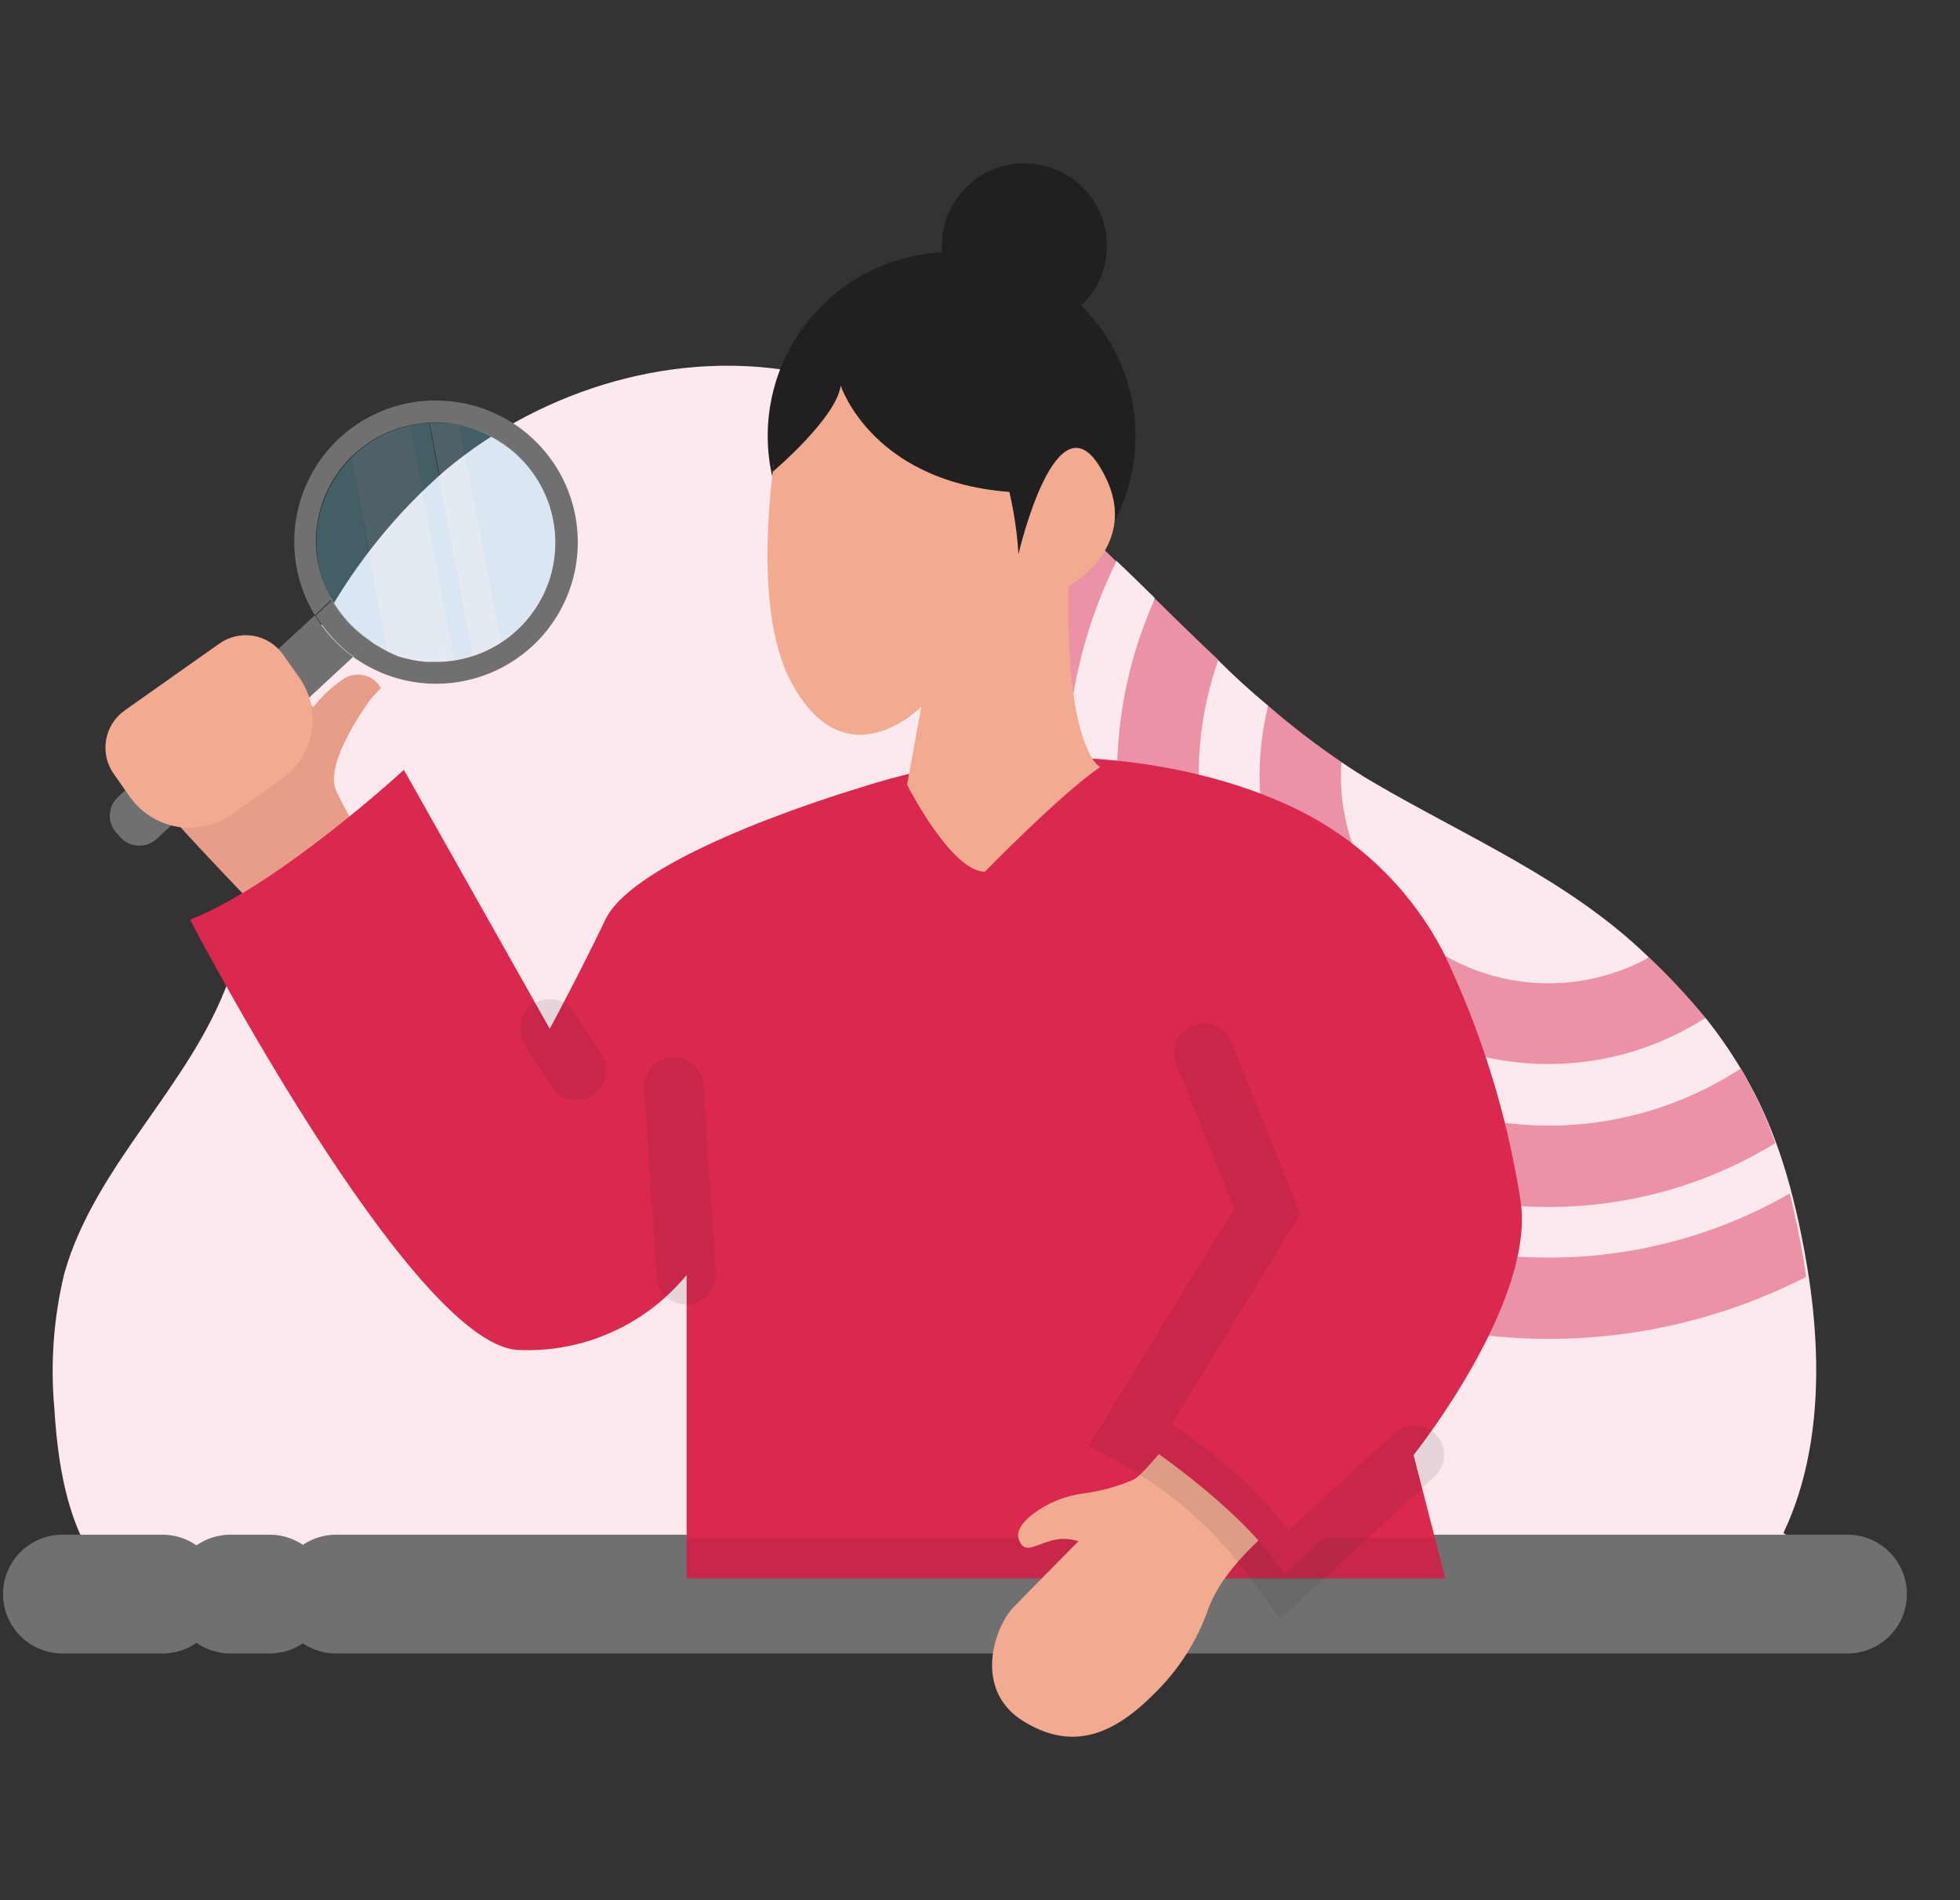 <svg width="33" height="32" viewBox="0 0 33 32" fill="none" xmlns="http://www.w3.org/2000/svg">
<rect x="0" y="0" width="33" height="32" fill="#333333" stroke="none"/>
<path d="M29.334 26.869C30.643 25.392 30.75 23.251 30.422 21.304C29.984 18.701 29.195 17.525 27.755 16.163C26.422 14.896 24.72 14.179 23.16 13.264C21.419 12.24 20.136 10.755 18.667 9.384C17.198 8.013 15.523 6.693 13.539 6.288C11.43 5.856 9.163 6.533 7.51 7.909C5.867 9.332 4.774 11.285 4.422 13.429C4.24 14.453 4.206 15.515 3.854 16.493C3.214 18.283 1.6 19.613 1.083 21.445C0.903 22.188 0.846 22.956 0.915 23.717C0.982 24.811 1.182 25.973 1.966 26.752" fill="#FBE9ED"/>
<path d="M21.232 16.432C20.699 15.666 20.355 14.784 20.228 13.859C20.102 12.935 20.196 11.993 20.504 11.112C20.771 11.379 21.062 11.645 21.352 11.885C21.116 12.832 21.17 13.828 21.507 14.744C21.845 15.66 22.45 16.453 23.244 17.02C24.039 17.587 24.985 17.902 25.961 17.923C26.937 17.945 27.896 17.672 28.715 17.141C28.931 17.41 29.128 17.695 29.304 17.992C28.02 18.831 26.459 19.137 24.953 18.846C23.446 18.555 22.112 17.689 21.232 16.432Z" fill="#FBE9ED"/>
<path d="M23.2 15.059C22.745 14.409 22.527 13.623 22.581 12.832C22.755 12.949 22.931 13.064 23.115 13.171C24.675 14.085 26.387 14.805 27.709 16.072L27.763 16.123C27.005 16.539 26.12 16.661 25.278 16.465C24.436 16.268 23.696 15.767 23.2 15.059Z" fill="#FBE9ED"/>
<path d="M19.405 17.707C18.571 16.51 18.075 15.111 17.967 13.657C17.859 12.203 18.144 10.746 18.792 9.44C19.013 9.648 19.229 9.861 19.445 10.072C18.807 11.49 18.64 13.075 18.969 14.595C19.298 16.114 20.106 17.488 21.274 18.515C22.443 19.541 23.909 20.166 25.459 20.297C27.008 20.428 28.558 20.058 29.882 19.243C29.973 19.509 30.058 19.776 30.149 20.091C28.385 21.11 26.302 21.43 24.313 20.989C22.324 20.548 20.573 19.376 19.405 17.707Z" fill="#FBE9ED"/>
<path d="M18.283 18.488C17.274 17.037 16.69 15.334 16.596 13.569C16.501 11.805 16.901 10.049 17.75 8.499C18.052 8.758 18.347 9.025 18.635 9.299L18.795 9.456C18.024 11.018 17.776 12.787 18.087 14.502C18.398 16.216 19.252 17.785 20.522 18.977C21.792 20.169 23.412 20.922 25.143 21.124C26.873 21.326 28.623 20.966 30.134 20.099C30.219 20.44 30.296 20.808 30.366 21.213C30.381 21.309 30.395 21.408 30.408 21.504C28.363 22.55 26.009 22.82 23.781 22.266C21.552 21.712 19.599 20.37 18.283 18.488Z" fill="#EB92A7"/>
<path d="M20.109 17.213C19.392 16.183 18.954 14.984 18.838 13.734C18.722 12.484 18.931 11.225 19.445 10.08C19.8 10.427 20.149 10.773 20.512 11.112C20.105 12.275 20.073 13.537 20.421 14.719C20.768 15.901 21.477 16.945 22.447 17.704C23.418 18.463 24.602 18.899 25.833 18.951C27.064 19.002 28.281 18.667 29.312 17.992C29.545 18.392 29.739 18.813 29.89 19.251C28.307 20.222 26.413 20.552 24.595 20.173C22.777 19.794 21.173 18.736 20.109 17.213Z" fill="#EB92A7"/>
<path d="M22.08 15.84C21.683 15.271 21.413 14.624 21.287 13.941C21.162 13.259 21.184 12.558 21.352 11.885C21.744 12.225 22.155 12.541 22.584 12.832C22.542 13.459 22.67 14.085 22.954 14.645C23.238 15.205 23.668 15.678 24.198 16.015C24.728 16.352 25.339 16.539 25.967 16.558C26.595 16.577 27.216 16.427 27.765 16.123C28.103 16.442 28.42 16.782 28.715 17.141C27.655 17.824 26.372 18.07 25.135 17.828C23.898 17.585 22.803 16.873 22.08 15.84Z" fill="#EB92A7"/>
<path d="M2.314 26.981C2.314 26.981 4.32 21.181 13.408 23.315C22.496 25.448 20 26.837 25.44 25.435C29.936 24.277 31.107 26.981 31.107 26.981" fill="#FBE9ED"/>
<path d="M5.658 26.845H31.106" stroke="#707070" stroke-width="2" stroke-miterlimit="10" stroke-linecap="round"/>
<path d="M3.88 26.845H4.541" stroke="#707070" stroke-width="2" stroke-miterlimit="10" stroke-linecap="round"/>
<path d="M1.051 26.845H2.736" stroke="#707070" stroke-width="2" stroke-miterlimit="10" stroke-linecap="round"/>
<path d="M4.352 15.32C4.352 15.32 2.445 13.379 2.045 12.72C1.586 11.965 4.445 10.915 4.445 10.915L5.272 11.912C5.42 11.719 5.6 11.553 5.805 11.421C5.856 11.391 5.912 11.372 5.97 11.364C6.028 11.356 6.087 11.36 6.144 11.376C6.2 11.391 6.253 11.418 6.3 11.454C6.346 11.49 6.384 11.535 6.413 11.587L6.245 11.768C6.245 11.768 5.445 12.835 5.658 13.309C5.872 13.784 6.264 14.4 6.264 14.4L5.6 14.987L4.352 15.32Z" fill="#E89D89"/>
<path d="M6.8 12.965C6.8 12.965 4.702 14.899 3.2 15.488C3.2 15.488 6.904 22.603 8.707 22.733C9.248 22.761 9.788 22.661 10.283 22.442C10.779 22.223 11.216 21.89 11.56 21.472V26.581H24.334L23.8 24.504C23.8 24.504 25.867 21.917 25.6 20.213C25.374 18.765 24.936 17.358 24.302 16.037C23.792 15.053 22.996 14.246 22.019 13.723C20.438 12.875 17.485 12.283 14.496 13.261C14.496 13.261 10.726 14.363 10.19 15.491C9.795 16.323 9.256 17.325 9.256 17.325L6.8 12.965Z" fill="#DB284E"/>
<path d="M5.301 10.36L1.984 13.424C1.902 13.501 1.853 13.608 1.849 13.72C1.844 13.833 1.884 13.943 1.96 14.027L2.026 14.098C2.102 14.183 2.208 14.235 2.322 14.241C2.435 14.248 2.547 14.209 2.632 14.133L5.946 11.061C5.686 10.873 5.467 10.635 5.301 10.36Z" fill="#707070"/>
<path d="M7.36 6.744C6.935 6.739 6.517 6.848 6.149 7.059C5.781 7.27 5.476 7.576 5.266 7.945C5.056 8.314 4.948 8.733 4.954 9.158C4.961 9.582 5.08 9.997 5.301 10.36L5.584 10.093C5.408 9.793 5.316 9.451 5.317 9.104C5.321 8.624 5.497 8.161 5.813 7.8C6.129 7.439 6.565 7.203 7.04 7.136C7.141 7.121 7.242 7.113 7.344 7.112C7.62 7.116 7.893 7.178 8.144 7.293C8.251 7.343 8.355 7.401 8.453 7.466C8.814 7.706 9.087 8.056 9.233 8.464C9.378 8.872 9.388 9.316 9.261 9.73C9.133 10.143 8.875 10.505 8.526 10.76C8.176 11.016 7.753 11.151 7.32 11.146H7.184C7.017 11.134 6.852 11.101 6.693 11.048C6.592 11.007 6.493 10.958 6.4 10.901C6.343 10.87 6.288 10.835 6.235 10.797L5.949 11.064C6.254 11.283 6.605 11.428 6.976 11.486C7.346 11.544 7.725 11.513 8.082 11.397C8.439 11.281 8.763 11.082 9.028 10.818C9.294 10.553 9.493 10.229 9.61 9.872C9.727 9.516 9.757 9.137 9.7 8.766C9.643 8.395 9.499 8.043 9.28 7.739C9.061 7.434 8.773 7.186 8.44 7.013C8.107 6.841 7.738 6.749 7.363 6.746L7.36 6.744Z" fill="#707070"/>
<path d="M5.6 10.115C5.6 10.115 5.6 10.115 5.6 10.099L5.317 10.365C5.483 10.64 5.703 10.879 5.963 11.067L6.248 10.8C5.981 10.626 5.759 10.391 5.6 10.115Z" fill="#707070"/>
<path d="M5.6 10.075L5.576 10.099C5.576 10.099 5.576 10.099 5.576 10.115L5.6 10.075Z" fill="#78DFFF"/>
<g opacity="0.5">
<path opacity="0.5" d="M5.914 7.712C5.684 7.942 5.513 8.224 5.417 8.535C5.321 8.846 5.301 9.176 5.361 9.495C5.421 9.815 5.557 10.116 5.759 10.371C5.961 10.626 6.222 10.828 6.52 10.96V10.925L5.914 7.712Z" fill="#78DFFF"/>
<path opacity="0.5" d="M7.967 11.035L7.223 7.123C7.114 7.128 7.006 7.143 6.9 7.168L7.65 11.112C7.757 11.094 7.863 11.068 7.967 11.035Z" fill="#78DFFF"/>
<path opacity="0.5" d="M8.532 10.744C8.745 10.587 8.924 10.391 9.06 10.165C9.196 9.939 9.287 9.688 9.326 9.428C9.365 9.167 9.353 8.901 9.29 8.645C9.226 8.389 9.113 8.148 8.956 7.936C8.661 7.531 8.224 7.253 7.732 7.157L8.428 10.819L8.532 10.744Z" fill="#78DFFF"/>
<path opacity="0.5" d="M6.527 10.933C6.548 10.822 6.611 10.723 6.704 10.658C6.797 10.593 6.912 10.567 7.023 10.587L7.119 10.605C7.229 10.626 7.326 10.687 7.391 10.778C7.455 10.868 7.482 10.981 7.466 11.091V11.128C7.53 11.128 7.594 11.128 7.658 11.112L6.901 7.168C6.628 7.228 6.371 7.344 6.146 7.509C6.064 7.571 5.986 7.639 5.914 7.712L6.525 10.912L6.527 10.933Z" fill="#9FEDFF"/>
<path opacity="0.5" d="M7.119 10.592L7.023 10.573C6.967 10.564 6.909 10.566 6.854 10.579C6.798 10.592 6.746 10.616 6.7 10.649C6.654 10.683 6.615 10.725 6.585 10.774C6.555 10.823 6.536 10.877 6.527 10.933V10.976C6.819 11.101 7.136 11.156 7.453 11.136V11.099C7.476 10.987 7.453 10.871 7.391 10.776C7.328 10.681 7.231 10.615 7.119 10.592Z" fill="#9FEDFF"/>
<path opacity="0.5" d="M8.418 10.819L7.733 7.157C7.569 7.124 7.401 7.113 7.234 7.122L7.978 11.034C8.134 10.981 8.281 10.909 8.418 10.819Z" fill="#9FEDFF"/>
</g>
<path opacity="0.1" d="M11.555 25.901V26.581H24.333L24.163 25.901H12.2H11.555Z" fill="#231F20"/>
<path d="M19.84 24.128C19.4 24.595 19.214 24.864 19.062 24.928C18.795 25.041 18.514 25.116 18.227 25.152C17.93 25.193 17.648 25.308 17.406 25.485C17.23 25.619 17.094 25.779 17.158 25.936C17.299 26.293 17.611 25.773 18.158 25.955C18.158 25.955 17.31 26.811 17.064 27.067C16.734 27.411 16.382 28.467 17.235 28.989C17.998 29.456 18.678 29.283 19.424 28.531C19.84 28.13 20.155 27.638 20.344 27.093C20.512 26.64 20.896 26.168 21.531 25.643L19.84 24.128Z" fill="#F2AA91"/>
<path d="M2.089 11.971L3.694 10.838C3.861 10.72 4.067 10.674 4.268 10.708C4.469 10.743 4.647 10.856 4.765 11.022L5.039 11.41C5.131 11.541 5.197 11.689 5.233 11.846C5.268 12.003 5.272 12.165 5.245 12.323C5.218 12.482 5.16 12.633 5.074 12.769C4.988 12.905 4.876 13.023 4.745 13.116L3.887 13.722C3.621 13.906 3.294 13.977 2.976 13.921C2.659 13.865 2.376 13.685 2.189 13.422L1.916 13.034C1.798 12.868 1.752 12.662 1.786 12.461C1.821 12.26 1.934 12.081 2.1 11.964L2.089 11.971Z" fill="#F2AA91"/>
<path d="M16.022 10.437C17.732 10.437 19.118 9.051 19.118 7.341C19.118 5.631 17.732 4.245 16.022 4.245C14.312 4.245 12.926 5.631 12.926 7.341C12.926 9.051 14.312 10.437 16.022 10.437Z" fill="#221F20"/>
<path d="M13.318 6.155C13.318 6.155 12.416 9.838 13.334 11.512C14.251 13.187 15.512 11.902 15.512 11.902L15.272 13.216C15.272 13.216 16.014 14.68 16.582 14.68C16.582 14.68 17.883 13.347 18.523 12.918C18.523 12.918 17.939 12.651 17.99 9.875C17.99 9.875 19.264 9.179 18.56 7.934C17.792 6.536 17.147 9.334 17.147 9.334C17.147 9.334 16.984 4.654 13.318 6.155Z" fill="#F2AA91"/>
<path d="M17.248 5.528C18.015 5.528 18.637 4.906 18.637 4.139C18.637 3.372 18.015 2.75 17.248 2.75C16.48 2.75 15.858 3.372 15.858 4.139C15.858 4.906 16.48 5.528 17.248 5.528Z" fill="#221F20"/>
<path d="M19.032 24.16C19.032 24.16 20.899 25.346 21.627 26.517L22.624 25.6L19.808 23.389L19.032 24.16Z" fill="#DB284E"/>
<path d="M13.011 7.944C13.011 7.944 14.077 7.045 14.155 6.494C14.155 6.494 14.704 8.203 17.203 8.296L17.067 5.662L14.352 5.333L13.197 6.067L13.011 7.944Z" fill="#221F20"/>
<path opacity="0.1" d="M20.267 17.733L21.334 20.4L19.032 24.16L19.056 24.173C20.011 24.696 20.837 25.425 21.475 26.307L21.627 26.515L23.814 24.501" stroke="#231F20" stroke-miterlimit="10" stroke-linecap="round"/>
<path opacity="0.1" d="M11.554 21.472L11.344 18.301" stroke="#231F20" stroke-miterlimit="10" stroke-linecap="round"/>
<path opacity="0.1" d="M9.259 17.325L9.704 18.026" stroke="#231F20" stroke-miterlimit="10" stroke-linecap="round"/>
</svg>

